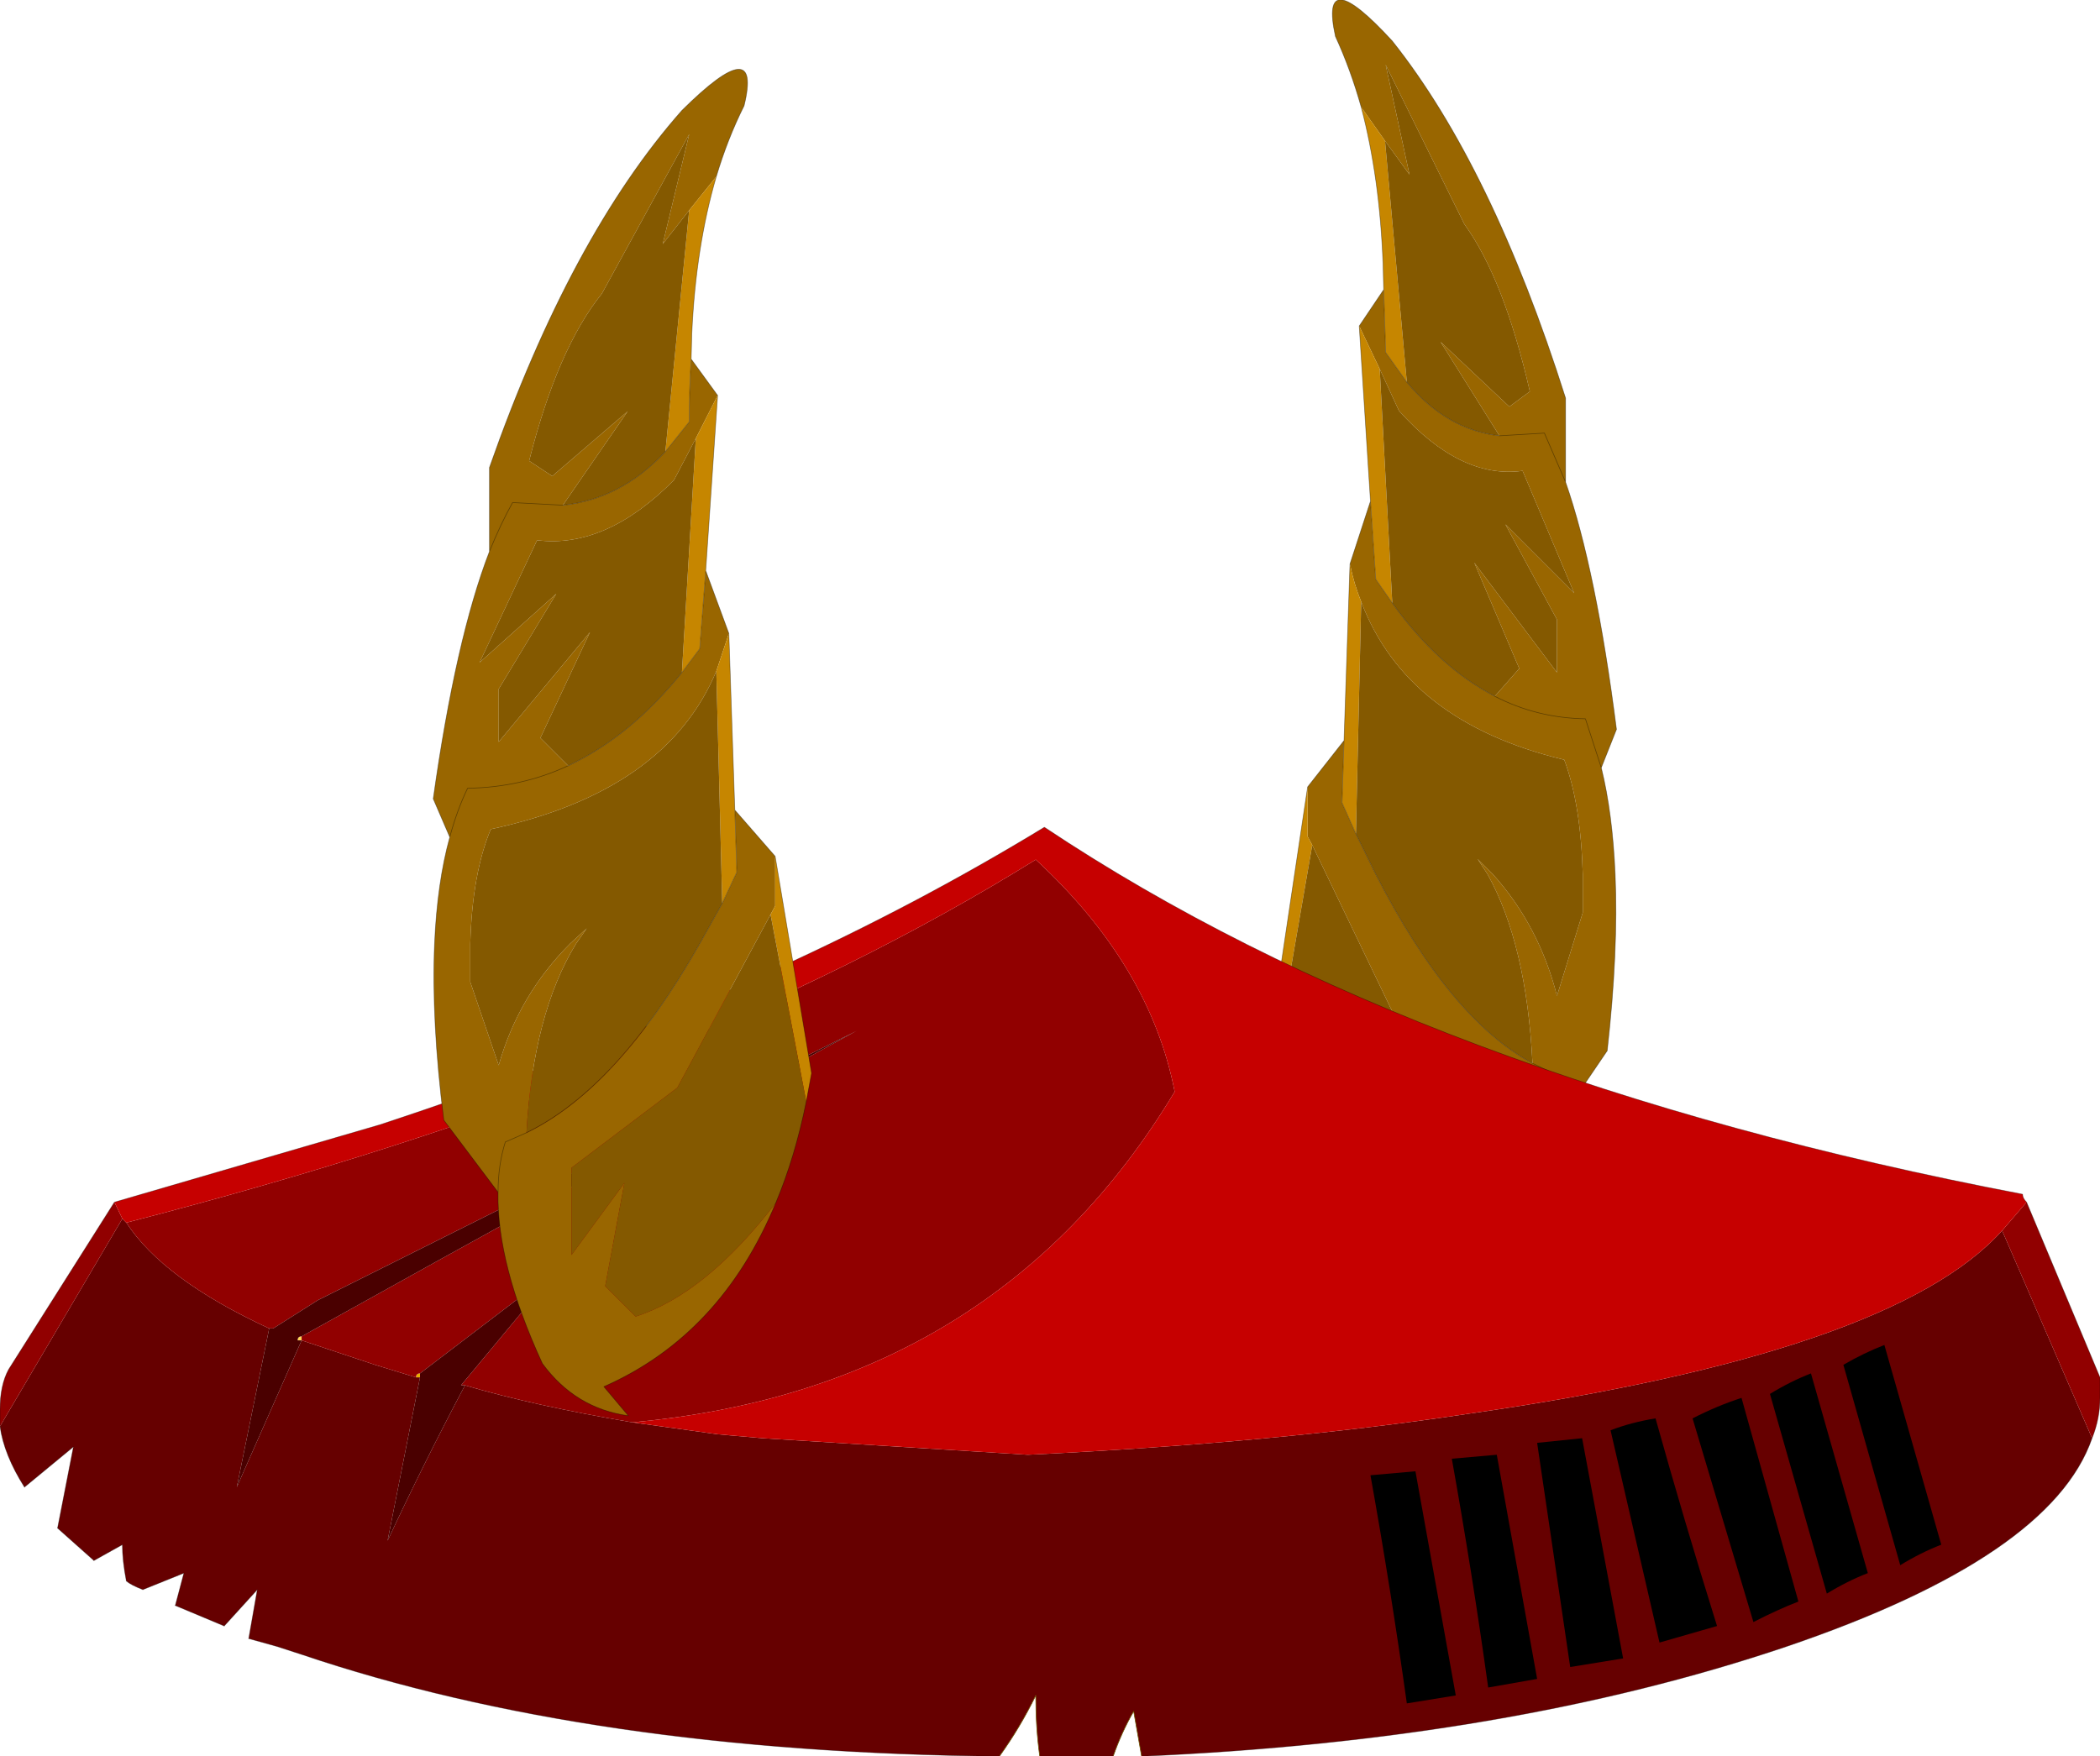 <?xml version="1.0" encoding="UTF-8" standalone="no"?>
<svg xmlns:xlink="http://www.w3.org/1999/xlink" height="132.8px" width="158.75px" xmlns="http://www.w3.org/2000/svg">
  <g transform="matrix(1.0, 0.0, 0.0, 1.0, -193.0, -91.35)">
    <path d="M311.35 127.8 L311.35 121.45 Q305.8 103.95 298.25 94.45 292.7 88.4 293.95 94.1 295.1 96.6 295.9 99.45 L297.7 102.0 299.55 104.55 297.75 96.25 303.7 108.3 Q306.7 112.45 308.65 120.95 L307.1 122.1 301.9 117.2 306.35 124.3 309.75 124.1 311.35 127.8 309.75 124.1 306.35 124.3 Q302.35 123.85 299.35 120.25 L297.75 118.0 297.6 113.25 295.75 116.0 297.3 119.25 298.75 122.4 Q303.4 127.6 308.1 126.95 L312.0 136.2 306.8 131.0 310.7 138.2 310.7 142.2 304.45 133.9 307.85 141.9 306.0 144.0 Q301.75 141.8 298.25 136.95 L297.0 135.15 296.6 129.25 295.05 134.0 Q295.35 135.5 295.9 136.85 299.35 145.95 311.25 148.8 312.5 152.15 312.65 157.45 L312.65 160.35 310.7 166.65 Q309.35 161.35 305.85 157.45 L304.7 156.3 305.45 157.45 Q308.4 162.75 308.85 171.75 302.6 168.4 297.0 157.45 L295.5 154.4 294.45 152.05 294.6 147.35 291.85 150.85 291.85 154.6 292.2 155.25 298.5 168.35 305.8 174.4 305.8 181.0 302.15 175.55 303.45 183.35 301.35 185.65 Q296.6 183.95 291.8 177.05 295.55 187.05 303.55 190.95 L301.85 193.15 Q305.5 192.6 307.75 189.2 310.85 181.7 310.8 176.25 L314.5 170.8 Q315.35 163.25 315.1 157.45 314.9 152.85 314.05 149.4 L315.2 146.5 Q313.65 134.4 311.35 127.8 M306.0 144.0 Q309.2 145.65 312.85 145.7 L314.05 149.4 312.85 145.7 Q309.2 145.65 306.0 144.0 M310.8 176.25 Q310.8 174.2 310.3 172.45 L308.85 171.75 310.3 172.45 Q310.8 174.2 310.8 176.25" fill="#996600" fill-rule="evenodd" stroke="none"/>
    <path d="M297.7 102.0 L295.9 99.45 Q297.3 104.75 297.55 111.3 L297.6 113.25 297.75 118.0 299.35 120.25 297.7 102.0 M295.75 116.0 L296.6 129.25 297.0 135.15 298.25 136.95 297.3 119.25 295.75 116.0 M295.05 134.0 L294.6 147.35 294.45 152.05 295.5 154.4 295.9 136.85 Q295.35 135.5 295.05 134.0 M291.85 150.85 L289.4 167.25 289.75 169.4 292.2 155.25 291.85 154.6 291.85 150.85" fill="#c68600" fill-rule="evenodd" stroke="none"/>
    <path d="M306.35 124.3 L301.9 117.2 307.1 122.1 308.65 120.95 Q306.7 112.45 303.7 108.3 L297.75 96.25 299.55 104.55 297.7 102.0 299.35 120.25 Q302.35 123.85 306.35 124.3 M289.75 169.4 Q290.5 173.6 291.8 177.05 296.6 183.95 301.35 185.65 L303.45 183.35 302.15 175.55 305.8 181.0 305.8 174.4 298.5 168.35 292.2 155.25 289.75 169.4 M295.9 136.85 L295.5 154.4 297.0 157.45 Q302.6 168.4 308.85 171.75 308.4 162.75 305.45 157.45 L304.7 156.3 305.85 157.45 Q309.35 161.35 310.7 166.65 L312.65 160.35 312.65 157.45 Q312.5 152.15 311.25 148.8 299.35 145.95 295.9 136.85 M306.0 144.0 L307.85 141.9 304.45 133.9 310.7 142.2 310.7 138.2 306.8 131.0 312.0 136.2 308.1 126.95 Q303.4 127.6 298.75 122.4 L297.3 119.25 298.25 136.95 Q301.75 141.8 306.0 144.0" fill="#845900" fill-rule="evenodd" stroke="none"/>
    <path d="M295.9 99.45 Q295.1 96.6 293.95 94.1 292.7 88.4 298.25 94.45 305.8 103.95 311.35 121.45 L311.35 127.8 309.75 124.1 306.35 124.3 Q302.35 123.85 299.35 120.25 L297.75 118.0 297.6 113.25 295.75 116.0 296.6 129.25 295.05 134.0 294.6 147.35 291.85 150.85 289.4 167.25 289.75 169.4 Q290.5 173.6 291.8 177.05 295.55 187.05 303.55 190.95 L301.85 193.15 Q305.5 192.6 307.75 189.2 310.85 181.7 310.8 176.25 L314.5 170.8 Q315.35 163.25 315.1 157.45 314.9 152.85 314.05 149.4 L315.2 146.5 Q313.65 134.4 311.35 127.8 M295.9 99.45 Q297.3 104.75 297.55 111.3 L297.6 113.25 M295.5 154.4 L294.45 152.05 294.6 147.35 M306.0 144.0 Q301.75 141.8 298.25 136.95 L297.0 135.15 296.6 129.25 M314.05 149.4 L312.85 145.7 Q309.2 145.65 306.0 144.0 M308.85 171.75 Q302.6 168.4 297.0 157.45 L295.5 154.4 M308.85 171.75 L310.3 172.45 Q310.8 174.2 310.8 176.25" fill="none" stroke="#000000" stroke-linecap="round" stroke-linejoin="round" stroke-opacity="0.388" stroke-width="0.05"/>
    <path d="M215.8 192.4 L215.8 192.7 215.5 192.7 Q215.5 192.4 215.8 192.4" fill="#ffd555" fill-rule="evenodd" stroke="none"/>
    <path d="M202.25 183.5 L202.55 183.8 202.25 183.5 M224.45 195.5 Q224.45 195.2 224.75 195.2 L224.75 195.5 224.45 195.5" fill="#eaaf00" fill-rule="evenodd" stroke="none"/>
    <path d="M240.8 198.9 L247.25 199.8 250.65 200.1 270.7 201.35 Q289.5 200.45 304.0 198.25 336.05 193.65 344.35 184.4 L351.15 200.1 Q348.05 209.05 328.05 215.85 307.05 222.95 279.3 224.15 L278.7 220.75 Q277.8 222.3 277.15 224.15 L271.6 224.15 Q271.3 222.0 271.3 219.55 270.1 222.0 268.55 224.15 237.7 223.85 215.8 216.45 L213.95 215.85 211.8 215.25 212.45 211.55 209.95 214.3 206.25 212.75 206.9 210.3 203.8 211.55 Q202.9 211.2 202.55 210.9 202.25 209.35 202.25 208.15 L200.1 209.35 197.35 206.9 198.55 200.75 194.85 203.8 Q193.3 201.35 193.0 199.2 L202.25 183.5 202.55 183.8 Q205.35 188.1 213.35 191.8 L210.9 203.8 215.8 192.7 221.35 194.55 224.45 195.5 224.75 195.5 222.3 207.85 Q225.05 201.95 228.15 196.1 233.4 197.65 240.8 198.9" fill="#660000" fill-rule="evenodd" stroke="none"/>
    <path d="M201.65 182.25 L202.25 183.5 193.0 199.2 193.0 197.95 Q193.0 196.1 193.65 194.9 L201.65 182.25 M202.55 183.8 Q244.5 173.0 271.3 156.35 279.95 164.35 281.8 173.9 268.25 196.4 240.8 198.9 233.4 197.65 228.15 196.1 L227.85 196.1 235.25 187.2 224.75 195.2 Q224.45 195.2 224.45 195.5 L221.35 194.55 215.8 192.7 215.8 192.4 Q236.8 180.7 257.75 169.3 L217.05 189.65 213.65 191.8 213.35 191.8 Q205.35 188.1 202.55 183.8 M344.35 184.4 L346.2 182.25 351.75 195.5 351.75 197.05 Q351.75 198.6 351.15 200.1 L344.35 184.4" fill="#910000" fill-rule="evenodd" stroke="none"/>
    <path d="M201.65 182.25 L221.7 176.4 Q235.85 171.75 248.2 166.2 249.75 165.3 251.6 164.65 262.35 159.75 271.95 153.9 300.6 173.0 345.9 181.65 345.9 181.95 346.2 182.25 L344.35 184.4 Q336.05 193.65 304.0 198.25 289.5 200.45 270.7 201.35 L250.65 200.1 247.25 199.8 240.8 198.9 Q268.25 196.4 281.8 173.9 279.95 164.35 271.3 156.35 244.5 173.0 202.55 183.8 L202.25 183.5 201.65 182.25" fill="#c60000" fill-rule="evenodd" stroke="none"/>
    <path d="M213.35 191.8 L213.65 191.8 217.05 189.65 257.75 169.3 Q236.8 180.7 215.8 192.4 215.5 192.4 215.5 192.7 L215.8 192.7 210.9 203.8 213.35 191.8 M224.75 195.2 L235.25 187.2 227.85 196.1 228.15 196.1 Q225.05 201.95 222.3 207.85 L224.75 195.5 224.75 195.2" fill="#4a0000" fill-rule="evenodd" stroke="none"/>
    <path d="M346.2 182.25 Q345.9 181.95 345.9 181.65 300.6 173.0 271.95 153.9 262.35 159.75 251.6 164.65 249.75 165.3 248.2 166.2 235.85 171.75 221.7 176.4 L201.65 182.25 193.65 194.9 Q193.0 196.1 193.0 197.95 L193.0 199.2 Q193.3 201.35 194.85 203.8 M346.2 182.25 L351.75 195.5 351.75 197.05 Q351.75 198.6 351.15 200.1 348.05 209.05 328.05 215.85 307.05 222.95 279.3 224.15 M277.15 224.15 L271.6 224.15 M268.55 224.15 Q237.7 223.85 215.8 216.45 L213.95 215.85 211.8 215.25 M209.95 214.3 L206.25 212.75 M203.8 211.55 Q202.9 211.2 202.55 210.9 M200.1 209.35 L197.35 206.9" fill="none" stroke="#000000" stroke-linecap="round" stroke-linejoin="round" stroke-opacity="0.361" stroke-width="0.05"/>
    <path d="M279.3 224.15 L278.7 220.75 Q277.8 222.3 277.15 224.15 M271.6 224.15 Q271.3 222.0 271.3 219.55 270.1 222.0 268.55 224.15" fill="none" stroke="#6a5500" stroke-linecap="round" stroke-linejoin="round" stroke-width="0.05"/>
    <path d="M211.8 215.25 L212.45 211.55 209.95 214.3 M206.25 212.75 L206.9 210.3 203.8 211.55 M202.55 210.9 Q202.25 209.35 202.25 208.15 L200.1 209.35 M197.35 206.9 L198.55 200.75 194.85 203.8" fill="none" stroke="#000000" stroke-linecap="round" stroke-linejoin="round" stroke-opacity="0.361" stroke-width="0.05"/>
    <path d="M303.05 219.55 L299.35 220.15 Q298.15 211.55 296.6 202.9 L300.0 202.6 303.05 219.55 M309.2 218.3 L305.5 218.95 Q304.3 210.3 302.75 201.65 L306.15 201.35 309.2 218.3 M309.2 200.45 L312.6 200.1 315.7 216.75 311.7 217.4 309.2 200.45 M314.75 199.5 Q316.3 198.9 318.15 198.6 320.3 206.3 322.8 214.3 L318.45 215.55 314.75 199.5 M320.95 198.6 Q322.8 197.65 324.65 197.05 L328.95 212.45 Q327.4 213.05 325.55 214.0 L320.95 198.6 M326.8 196.75 Q328.35 195.8 329.9 195.2 L334.2 210.3 Q332.65 210.9 331.1 211.85 L326.8 196.75 M339.75 208.15 Q338.2 208.75 336.65 209.7 L332.35 194.55 Q333.9 193.65 335.45 193.05 L339.75 208.15" fill="#000000" fill-rule="evenodd" stroke="none"/>
    <path d="M230.0 133.05 L230.0 126.7 Q236.15 109.2 244.55 99.7 250.65 93.65 249.25 99.35 248.0 101.85 247.15 104.7 L245.1 107.25 243.1 109.8 245.1 101.5 238.5 113.55 Q235.15 117.7 233.0 126.2 L234.75 127.35 240.45 122.45 235.55 129.55 231.75 129.35 Q230.85 130.95 230.0 133.05 230.85 130.95 231.75 129.35 L235.55 129.55 Q239.95 129.1 243.3 125.5 L245.1 123.25 Q245.1 120.9 245.25 118.5 L247.25 121.25 245.6 124.5 243.95 127.65 Q238.8 132.85 233.6 132.2 L229.25 141.45 235.05 136.25 230.7 143.45 230.7 147.45 237.6 139.15 233.85 147.15 235.95 149.25 Q240.65 147.05 244.55 142.2 L245.9 140.4 246.35 134.5 248.1 139.25 247.15 142.1 Q243.35 151.2 230.1 154.05 228.7 157.4 228.55 162.7 L228.55 165.6 230.7 171.9 Q232.2 166.6 236.1 162.7 L237.35 161.55 236.55 162.7 Q233.3 168.0 232.8 177.0 239.7 173.65 245.9 162.7 L247.6 159.65 248.7 157.3 248.55 152.6 251.6 156.1 251.6 159.85 251.25 160.5 244.2 173.6 236.2 179.65 236.2 186.25 240.2 180.8 238.75 188.6 241.05 190.9 Q246.35 189.2 251.65 182.3 247.5 192.3 238.65 196.2 L240.5 198.4 Q236.5 197.85 234.0 194.45 230.55 186.95 230.65 181.5 L226.55 176.05 Q225.6 168.5 225.85 162.7 226.05 158.1 227.0 154.65 L225.75 151.75 Q227.45 139.65 230.0 133.05 M235.95 149.25 Q232.4 150.9 228.35 150.95 227.55 152.6 227.0 154.65 227.55 152.6 228.35 150.95 232.4 150.9 235.95 149.25 M230.65 181.5 Q230.65 179.45 231.2 177.7 L232.8 177.0 231.2 177.7 Q230.65 179.45 230.65 181.5" fill="#996600" fill-rule="evenodd" stroke="none"/>
    <path d="M245.1 107.25 L247.15 104.7 Q245.6 110.0 245.3 116.55 L245.25 118.5 Q245.1 120.9 245.1 123.25 L243.3 125.5 245.1 107.25 M247.25 121.25 L246.35 134.5 245.9 140.4 244.55 142.2 245.6 124.5 247.25 121.25 M248.1 139.25 L248.55 152.6 248.7 157.3 247.6 159.65 247.15 142.1 248.1 139.25 M251.6 156.1 L254.35 172.5 253.95 174.65 251.25 160.5 251.6 159.85 251.6 156.1" fill="#c68600" fill-rule="evenodd" stroke="none"/>
    <path d="M235.55 129.55 L240.45 122.45 234.75 127.35 233.0 126.2 Q235.15 117.7 238.5 113.55 L245.1 101.5 243.1 109.8 245.1 107.25 243.3 125.5 Q239.95 129.1 235.55 129.55 M253.95 174.65 Q253.1 178.85 251.65 182.3 246.35 189.2 241.05 190.9 L238.75 188.6 240.2 180.8 236.2 186.25 236.2 179.65 244.2 173.6 251.25 160.5 253.95 174.65 M245.6 124.5 L244.55 142.2 Q240.65 147.05 235.95 149.25 L233.85 147.15 237.6 139.15 230.7 147.45 230.7 143.45 235.05 136.25 229.25 141.45 233.6 132.2 Q238.8 132.85 243.95 127.65 L245.6 124.5 M247.15 142.1 L247.6 159.65 245.9 162.7 Q239.7 173.65 232.8 177.0 233.3 168.0 236.55 162.7 L237.35 161.55 236.1 162.7 Q232.2 166.6 230.7 171.9 L228.55 165.6 228.55 162.7 Q228.7 157.4 230.1 154.05 243.35 151.2 247.15 142.1" fill="#845900" fill-rule="evenodd" stroke="none"/>
    <path d="M247.15 104.7 Q248.0 101.85 249.25 99.35 250.65 93.65 244.55 99.7 236.15 109.2 230.0 126.7 L230.0 133.05 Q230.85 130.95 231.75 129.35 L235.55 129.55 Q239.95 129.1 243.3 125.5 L245.1 123.25 Q245.1 120.9 245.25 118.5 L247.25 121.25 246.35 134.5 248.1 139.25 248.55 152.6 251.6 156.1 254.35 172.5 253.95 174.65 Q253.1 178.85 251.65 182.3 247.5 192.3 238.65 196.2 L240.5 198.4 Q236.5 197.85 234.0 194.45 230.55 186.95 230.65 181.5 L226.55 176.05 Q225.6 168.5 225.85 162.7 226.05 158.1 227.0 154.65 L225.75 151.75 Q227.45 139.65 230.0 133.05 M247.15 104.7 Q245.6 110.0 245.3 116.55 L245.25 118.5 M244.55 142.2 L245.9 140.4 246.35 134.5 M235.95 149.25 Q240.65 147.05 244.55 142.2 M247.6 159.65 L248.7 157.3 248.55 152.6 M227.0 154.65 Q227.55 152.6 228.35 150.95 232.4 150.9 235.95 149.25 M232.8 177.0 Q239.7 173.65 245.9 162.7 L247.6 159.65 M232.8 177.0 L231.2 177.7 Q230.65 179.45 230.65 181.5" fill="none" stroke="#000000" stroke-linecap="round" stroke-linejoin="round" stroke-opacity="0.388" stroke-width="0.05"/>
  </g>
</svg>
